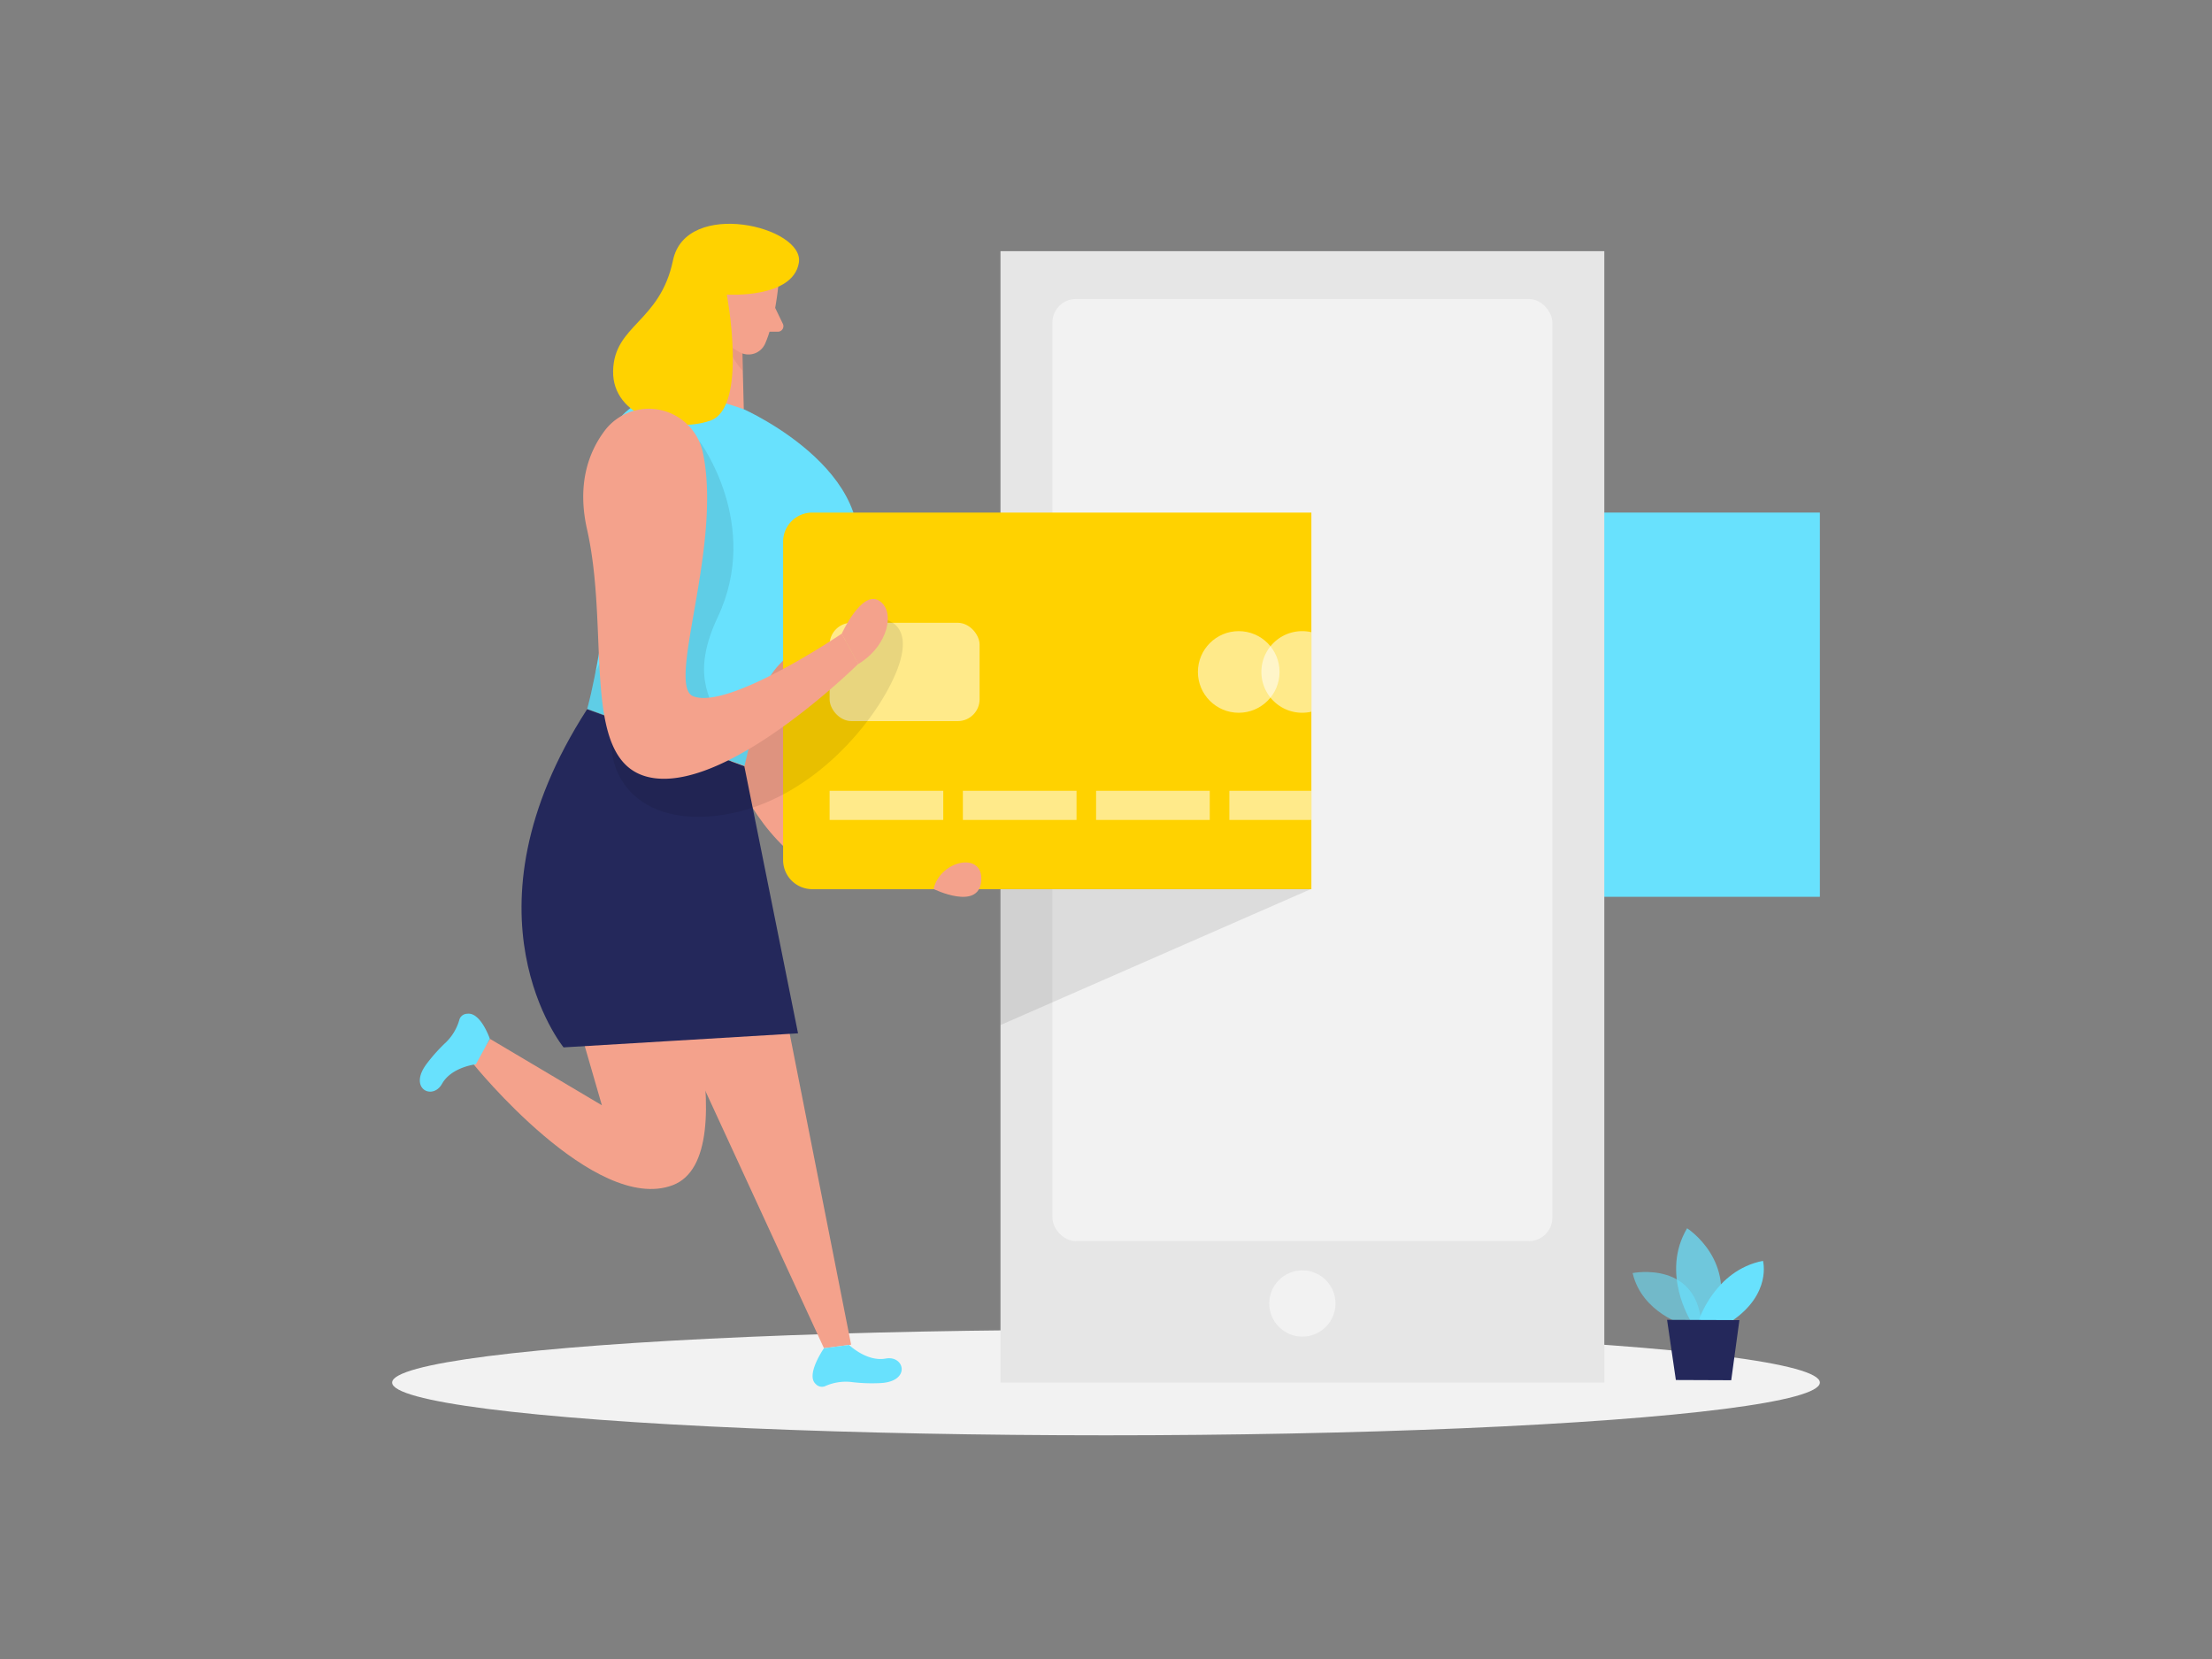 <svg id="Layer_1" data-name="Layer 1" xmlns="http://www.w3.org/2000/svg" viewBox="0 0 400 300"><rect x="0" y="0" width="400" height="300" fill="#808080" stroke="none"/><rect x="275.4" y="92.69" width="53.69" height="69.48" fill="#68e1fd"/><ellipse cx="200" cy="250.01" rx="129.09" ry="9.54" fill="#f2f2f2"/><path d="M130.34,122.52s-2.82,23,18.67,36.23l11.54-10.43L140.8,109.09Z" fill="#f4a28c"/><polygon points="119.04 178.8 149 243.8 153.91 243.16 140.23 173.93 119.04 178.8" fill="#f4a28c"/><path d="M101,172.78l7.84,27.09-20.22-12-3,4.57s21.91,27.16,36,21.89-.86-48.95-.86-48.95Z" fill="#f4a28c"/><path d="M106.16,128.26l28.44,10.3,9.71,48.3-42.4,2.54S82.25,165.34,106.16,128.26Z" fill="#24285b"/><path d="M153.55,243.21s3.17,3.09,6.62,2.46,4.59,4.22-1.06,4.44a30.29,30.29,0,0,1-5.26-.21,9.16,9.16,0,0,0-4.69.78,1.52,1.52,0,0,1-1.67-.43c-1.83-1.65,1.51-6.45,1.51-6.45Z" fill="#68e1fd"/><path d="M86.05,192.46s-4.4.47-6.12,3.53-6.18.85-2.75-3.65a30.6,30.6,0,0,1,3.52-3.91,9.18,9.18,0,0,0,2.39-4.11,1.51,1.51,0,0,1,1.39-1c2.44-.35,4.1,4.53,4.1,4.53Z" fill="#68e1fd"/><rect x="180.92" y="45.42" width="109.19" height="204.59" fill="#e6e6e6"/><rect x="190.31" y="54.07" width="90.41" height="170.37" rx="4.26" fill="#f2f2f2"/><polygon points="128.76 51 122.91 71.6 134.5 74.01 134.1 58.05 128.76 51" fill="#f4a28c"/><path d="M154.77,94.32s8.64,12.26,1.61,21.07-21.88,11.33-21.88,11.33Z" opacity="0.09"/><path d="M134.33,61.54a7.74,7.74,0,0,1-3.52-2.72s-.3,3.91,3.51,8.26Z" fill="#ce8172" opacity="0.31"/><path d="M140.75,51.6s-.58,6.51-2.41,10.58A3.28,3.28,0,0,1,134,63.81c-2-1-4.52-2.84-4.63-6.36l-.93-6a5.9,5.9,0,0,1,3.65-5.73C136.16,43.8,141.31,47.65,140.75,51.6Z" fill="#f4a28c"/><path d="M132.94,55.89s.39-2.48-1.51-2.62-2.48,3.45,0,4.23Z" fill="#f4a28c"/><path d="M140.18,55.68l1.35,2.8a1,1,0,0,1-.93,1.5l-2.55,0Z" fill="#f4a28c"/><path d="M134.5,74s27.82,12.35,19,31.5c-6.41,13.87-13.72,10.83-16.25,22l-2.62,11-28.44-10.3s4.33-16.09,3.07-27S103.79,63.11,134.5,74Z" fill="#68e1fd"/><path d="M237.14,92.69H146.87A5.27,5.27,0,0,0,141.61,98v57.53a5.27,5.27,0,0,0,5.26,5.26h90.27Z" fill="#ffd200"/><rect x="150.02" y="112.62" width="27.12" height="17.78" rx="3.95" fill="#fff" opacity="0.54"/><circle cx="224" cy="121.51" r="7.38" fill="#fff" opacity="0.54"/><path d="M237.14,114.32a7.61,7.61,0,0,0-1.66-.19,7.38,7.38,0,0,0,0,14.76,7.61,7.61,0,0,0,1.66-.19Z" fill="#fff" opacity="0.54"/><g opacity="0.54"><rect x="150.02" y="143" width="20.55" height="5.27" fill="#fff"/><rect x="174.12" y="143" width="20.55" height="5.27" fill="#fff"/><rect x="198.21" y="143" width="20.55" height="5.27" fill="#fff"/><rect x="222.31" y="143" width="14.83" height="5.27" fill="#fff"/></g><path d="M126.53,79.85s11.18,15,3.25,31.76c-5.71,12.12.49,15.51-1.07,18.25l-14.5,1.32-8-2.92,1.52-6.77Z" opacity="0.09"/><path d="M159.17,111.86s6.49.18,3.13,9.1-15.76,24.61-32.77,26.56-22.32-11.19-17-20.7c0,0,.84,9.8,13.15,4.34S159.17,111.86,159.17,111.86Z" opacity="0.09"/><path d="M131.43,53.27s3.88,20.45-3,22.8-17.74-.64-17.56-9,8.48-8.75,10.83-20,23.85-6.08,22.76.45S131.43,53.27,131.43,53.27Z" fill="#ffd200"/><path d="M127.09,81.78a10,10,0,0,0-17.75-3.89c-3,4-5,9.82-3.18,17.85,4.38,19.44-1.73,43.35,12.37,45s36.68-20.7,36.68-20.7l-3-5.45s-20.41,13.84-26.84,11.32C120.37,124,130.69,98.66,127.09,81.78Z" fill="#f4a28c"/><path d="M152.2,114.62s3.54-7.83,6.68-6.05,1.79,8.22-3.67,11.5Z" fill="#f4a28c"/><path d="M168.82,160.76s8.16,4,8.62-1.44S170,155.52,168.82,160.76Z" fill="#f4a28c"/><circle cx="235.51" cy="235.71" r="5.99" fill="#f2f2f2"/><path d="M304.78,239.65s-7.85-2.15-9.55-9.44c0,0,12.15-2.46,12.49,10.08Z" fill="#68e1fd" opacity="0.58"/><path d="M305.74,238.87s-5.48-8.66-.66-16.76c0,0,9.24,5.87,5.13,16.78Z" fill="#68e1fd" opacity="0.73"/><path d="M307.15,238.88S310,229.73,318.8,228c0,0,1.64,5.94-5.67,10.91Z" fill="#68e1fd"/><polygon points="301.46 238.67 303.05 249.55 313.06 249.59 314.54 238.72 301.46 238.67" fill="#24285b"/><polygon points="180.92 185.36 237.13 160.74 180.92 160.74 180.92 185.36" opacity="0.09"/></svg>